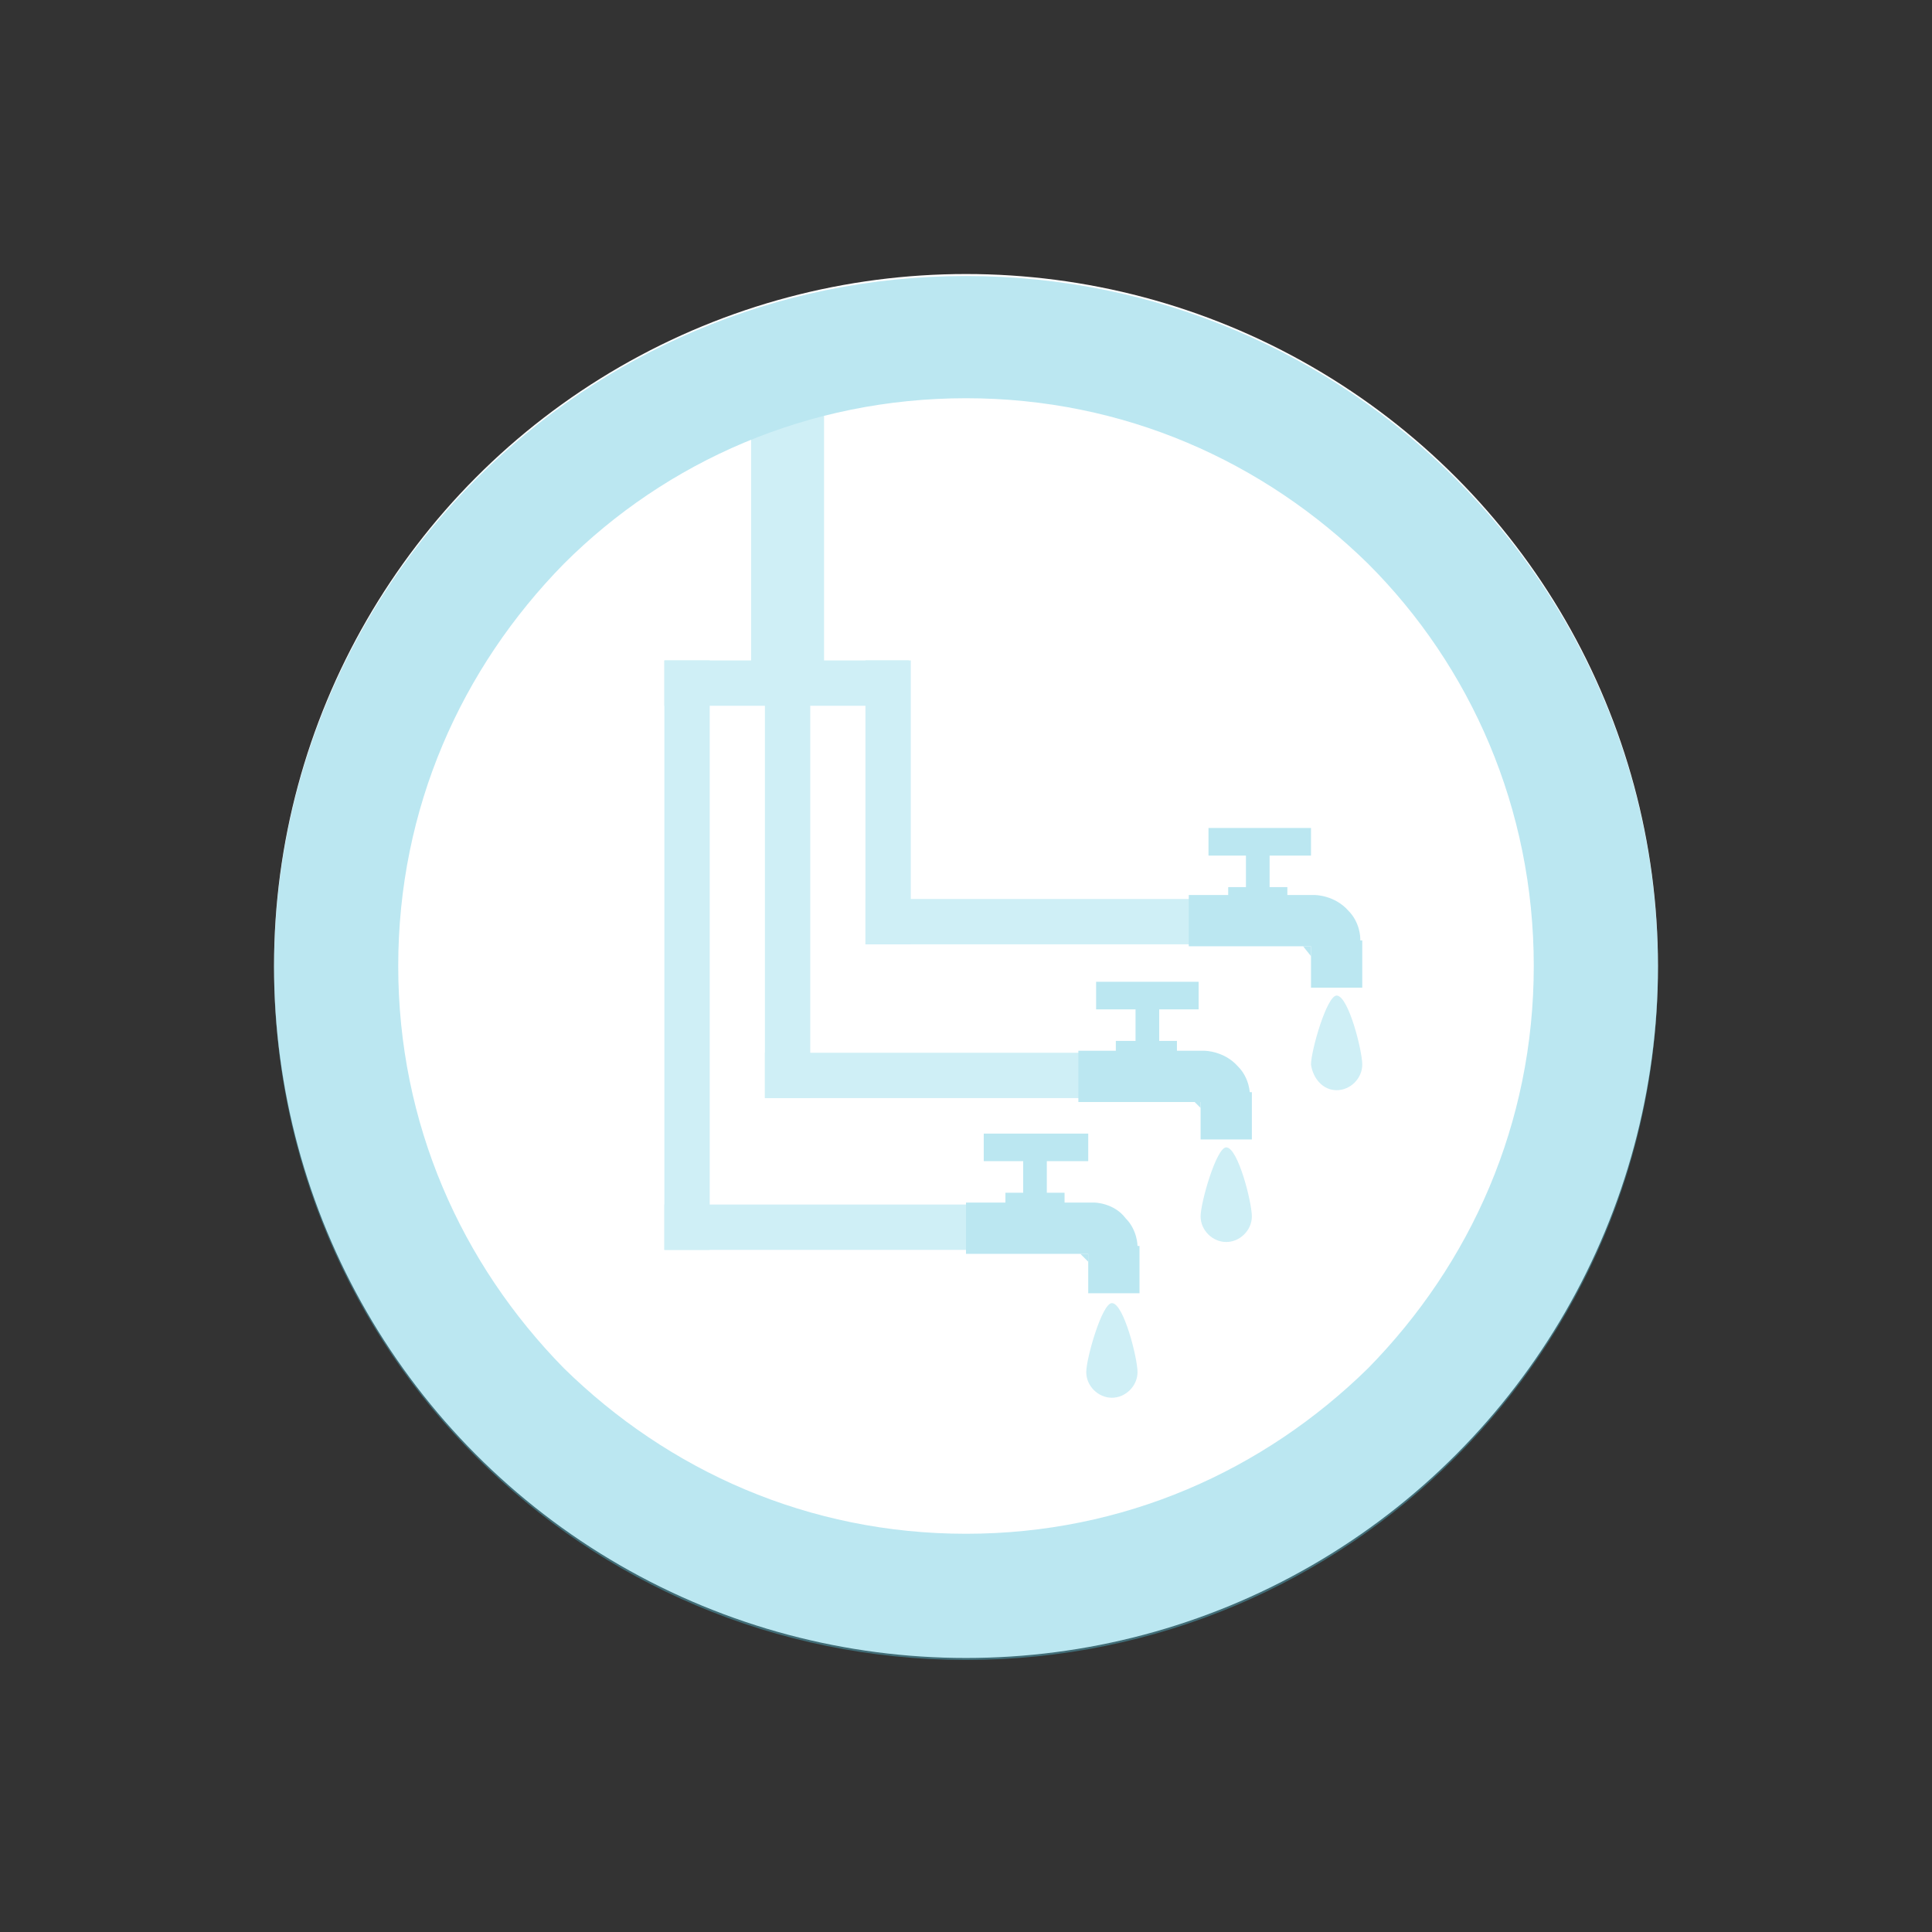 <?xml version="1.0" encoding="utf-8"?>
<!-- Generator: Adobe Illustrator 21.0.0, SVG Export Plug-In . SVG Version: 6.00 Build 0)  -->
<svg version="1.1" xmlns="http://www.w3.org/2000/svg" xmlns:xlink="http://www.w3.org/1999/xlink" x="0px" y="0px"
	 viewBox="0 0 98 98" style="enable-background:new 0 0 98 98;" xml:space="preserve">
<rect x="0" y="0" width="98" height="98" fill="#333333" stroke="none"/>
<style type="text/css">
	.st0{fill:#327CCB;}
	.st1{opacity:8.000000e-02;fill:#327CCB;}
	.st2{fill:#575756;}
	.st3{fill:none;stroke:#DADADA;stroke-width:0.5;stroke-miterlimit:10;}
	.st4{fill:#F6F6F6;}
	.st5{fill:#EE6D56;}
	.st6{fill:none;}
	.st7{fill:#FFFFFF;}
	.st8{fill:#3C3C3B;}
	.st9{opacity:0.3;}
	.st10{fill:none;stroke:#706F6F;stroke-miterlimit:10;}
	.st11{fill:#706F6F;}
	.st12{fill:none;stroke:#706F6F;stroke-width:2;stroke-linecap:round;stroke-miterlimit:10;}
	.st13{opacity:0.24;fill:#35CB99;}
	.st14{opacity:0.24;fill:#FFBE54;}
	.st15{fill:#35CB99;}
	.st16{fill:#FFBE54;}
	.st17{fill:#C6C6C6;}
	.st18{fill:none;stroke:#F6F6F6;stroke-miterlimit:10;}
	.st19{opacity:0.4;}
	.st20{fill:#B2B2B2;}
	.st21{fill:#DADADA;}
	.st22{opacity:0.18;fill:#327CCB;}
	.st23{opacity:0.5;fill:#327CCB;}
	.st24{opacity:0.5;fill:none;stroke:#327CCB;stroke-width:1.25;stroke-miterlimit:10;}
	.st25{opacity:0.6;fill:#327CCB;}
	.st26{fill:none;stroke:#FFFFFF;stroke-width:0.75;stroke-miterlimit:10;}
	.st27{fill:none;stroke:#3C3C3B;stroke-width:0.5;stroke-linecap:round;stroke-miterlimit:10;}
	.st28{fill:#61CAA0;}
	.st29{fill:#35A877;}
	.st30{fill:#9B5923;}
	.st31{fill:#2C8E71;}
	.st32{fill:#176D50;}
	.st33{fill:#53CC4B;}
	.st34{opacity:0.75;fill:#327CCB;}
	.st35{fill:#E16E6E;}
	.st36{fill:#73C4D1;}
	.st37{fill:none;stroke:#327CCB;stroke-width:1.25;stroke-miterlimit:10;}
	.st38{opacity:0.6;clip-path:url(#SVGID_2_);fill:#327CCB;}
	.st39{clip-path:url(#SVGID_2_);fill:#327CCB;}
	.st40{clip-path:url(#SVGID_2_);fill:#DADADA;}
	.st41{clip-path:url(#SVGID_2_);fill:#F6F6F6;}
	.st42{clip-path:url(#SVGID_2_);fill:none;stroke:#FFFFFF;stroke-width:0.75;stroke-miterlimit:10;}
	.st43{clip-path:url(#SVGID_2_);}
	.st44{clip-path:url(#SVGID_2_);fill:#C6C6C6;}
	.st45{fill:#9D9D9C;}
	.st46{opacity:0.6;clip-path:url(#SVGID_4_);fill:#327CCB;}
	.st47{clip-path:url(#SVGID_4_);fill:#327CCB;}
	.st48{clip-path:url(#SVGID_4_);fill:#DADADA;}
	.st49{clip-path:url(#SVGID_4_);fill:#F6F6F6;}
	.st50{clip-path:url(#SVGID_4_);fill:none;stroke:#FFFFFF;stroke-width:0.75;stroke-miterlimit:10;}
	.st51{clip-path:url(#SVGID_4_);}
	.st52{clip-path:url(#SVGID_4_);fill:#C6C6C6;}
	.st53{opacity:0.6;clip-path:url(#SVGID_6_);fill:#327CCB;}
	.st54{clip-path:url(#SVGID_6_);fill:#327CCB;}
	.st55{clip-path:url(#SVGID_6_);fill:#DADADA;}
	.st56{clip-path:url(#SVGID_6_);fill:#F6F6F6;}
	.st57{clip-path:url(#SVGID_6_);fill:none;stroke:#FFFFFF;stroke-width:0.75;stroke-miterlimit:10;}
	.st58{clip-path:url(#SVGID_6_);}
	.st59{clip-path:url(#SVGID_6_);fill:#C6C6C6;}
	.st60{fill:none;stroke:#FFFFFF;stroke-miterlimit:10;}
	.st61{fill:#7A4900;}
	.st62{fill:#F6D3A9;}
	.st63{opacity:0.1;}
	.st64{fill:#E8CF73;}
	.st65{fill:#F2F2F2;}
	.st66{fill:#D8E8F2;}
	.st67{opacity:0.6;fill:#FFFFFF;}
	.st68{fill:#D7DDE0;}
	.st69{fill:#FFE47E;}
	.st70{fill:none;stroke:#3C3C3B;stroke-miterlimit:10;}
	.st71{fill:#C7A479;}
	.st72{fill:#F4F4F4;}
	.st73{fill:#232C33;}
	.st74{fill:#754F44;}
	.st75{fill:#D9B68B;}
	.st76{fill:#875C4F;}
	.st77{fill:#69543E;}
	.st78{fill:#7A6447;}
	.st79{fill:#806C53;}
	.st80{fill:#0D0D0D;}
	.st81{fill:#E8644D;}
	.st82{fill:#EDCEA8;}
	.st83{fill:#ABE1FA;}
	.st84{fill:#006F9A;}
	.st85{fill:#8DC63F;}
	.st86{fill:#221F1F;}
	.st87{fill:#BBBDBF;}
	.st88{fill:#E6E6E7;}
	.st89{opacity:0.3;fill:#FFFFFF;}
	.st90{fill:#4F93DB;}
	.st91{fill:#EDEDED;}
	.st92{opacity:0.1;fill:#107FC9;}
	.st93{fill:#107FC9;}
	.st94{fill:#8CD0E5;}
	.st95{fill:#DCB166;}
	.st96{fill:#FDD793;}
	.st97{fill:#AA482D;}
	.st98{fill:#76C8D9;}
	.st99{fill:#FFE8C4;}
	.st100{opacity:0.2;}
	.st101{fill:#4E5A84;}
	.st102{fill:none;stroke:#AA5417;stroke-width:0.752;stroke-miterlimit:10;}
	.st103{fill:#F8B87D;}
	.st104{fill:#E18931;}
	.st105{fill:#AFDDED;}
	.st106{fill:#FAB928;}
	.st107{fill:#C16216;}
	.st108{opacity:0.2;fill:#4E5A84;}
	.st109{fill:#ECE0CC;}
	.st110{fill:#D2C0A4;}
	.st111{fill:none;stroke:#A58A67;stroke-width:0.752;stroke-linecap:round;stroke-linejoin:round;stroke-miterlimit:10;}
	.st112{fill:#B39A7B;}
	.st113{fill:#2D5F8A;}
	.st114{fill:none;stroke:#61ACDB;stroke-width:0.251;stroke-miterlimit:10;}
	.st115{fill:#728789;}
	.st116{fill:#98D2DA;}
	.st117{fill:#597274;}
	.st118{fill:#5581A2;}
	.st119{fill:#3C6C8A;}
	.st120{fill:#85CFEB;}
	.st121{fill:#24556E;}
	.st122{fill:#DB4729;}
	.st123{fill:none;stroke:#E18931;stroke-width:0.501;stroke-linecap:round;stroke-miterlimit:10;}
	.st124{fill:#CF3E21;}
	.st125{fill:none;stroke:#FBC676;stroke-width:0.501;stroke-miterlimit:10;}
	.st126{fill:#8FD1E4;}
	.st127{fill:#C9E7F0;}
	.st128{fill:#3F7380;}
	.st129{fill:#4BBCCB;}
	.st130{fill:#57BFCC;}
	.st131{fill:none;stroke:#FFFFFF;stroke-width:0.251;stroke-miterlimit:10;}
	.st132{fill:#2CAAAF;}
	.st133{fill:none;stroke:#57BFCC;stroke-width:0.251;stroke-miterlimit:10;}
	.st134{fill:#245778;}
	.st135{fill:#2D6B8F;}
	.st136{fill:#3788B2;}
	.st137{fill:#4C8FC1;}
	.st138{fill:#0E314A;}
	.st139{fill:#0C3B5B;}
	.st140{fill:#181F24;}
	.st141{fill:#283640;}
	.st142{fill:#6EC8EA;}
	.st143{fill:#48A4CA;}
	.st144{fill:#585857;}
	.st145{fill:#595958;}
	.st146{fill:#5A5A59;}
	.st147{fill:#5B5B5A;}
	.st148{fill:#5C5C5B;}
	.st149{fill:#5D5D5C;}
	.st150{fill:#5E5E5D;}
	.st151{fill:#5F5F5E;}
	.st152{fill:#60605F;}
	.st153{fill:#616160;}
	.st154{fill:#626261;}
	.st155{fill:#636362;}
	.st156{fill:#646463;}
	.st157{fill:#656564;}
	.st158{fill:#666665;}
	.st159{fill:#676766;}
	.st160{fill:#686867;}
	.st161{fill:#696968;}
	.st162{fill:#6A6A69;}
	.st163{fill:#6B6B6A;}
	.st164{fill:#6C6C6B;}
	.st165{fill:#6D6D6C;}
	.st166{fill:#6E6E6D;}
	.st167{fill:#6F6F6E;}
	.st168{fill:#70706F;}
	.st169{fill:#717170;}
	.st170{fill:#727271;}
	.st171{fill:#737372;}
	.st172{fill:#747473;}
	.st173{fill:#757574;}
	.st174{fill:#767675;}
	.st175{fill:#777776;}
	.st176{fill:#787877;}
	.st177{fill:#797978;}
	.st178{fill:#7A7A79;}
	.st179{fill:#7B7B7A;}
	.st180{fill:#7C7C7B;}
	.st181{fill:#7D7D7C;}
	.st182{fill:#7E7E7D;}
	.st183{fill:#7F7F7E;}
	.st184{fill:#80807F;}
	.st185{fill:#818180;}
	.st186{fill:#828281;}
	.st187{fill:#838382;}
	.st188{fill:#848483;}
	.st189{fill:#858584;}
	.st190{fill:#868685;}
	.st191{fill:#878786;}
	.st192{fill:#888887;}
	.st193{fill:#898988;}
	.st194{fill:#8A8A89;}
	.st195{fill:#8B8B8A;}
	.st196{fill:#8C8C8B;}
	.st197{fill:#8D8D8C;}
	.st198{fill:#8E8E8D;}
	.st199{fill:#8F8F8E;}
	.st200{fill:#90908F;}
	.st201{fill:#919190;}
	.st202{fill:#929291;}
	.st203{fill:#939392;}
	.st204{fill:#949493;}
	.st205{fill:#959594;}
	.st206{fill:#969695;}
	.st207{fill:#979796;}
	.st208{fill:#989897;}
	.st209{fill:#999998;}
	.st210{fill:#9A9A99;}
	.st211{fill:#9B9B9A;}
	.st212{fill:#9C9C9B;}
	.st213{fill:#9E9E9D;}
	.st214{fill:#9F9F9E;}
	.st215{fill:#A0A09F;}
	.st216{fill:#A1A1A0;}
	.st217{fill:#A1A1A1;}
	.st218{fill:#A2A2A2;}
	.st219{fill:#A3A3A3;}
	.st220{fill:#A4A4A4;}
	.st221{fill:#A5A5A5;}
	.st222{fill:#A6A6A6;}
	.st223{fill:#A7A7A7;}
	.st224{fill:#A8A8A8;}
	.st225{fill:#A9A9A9;}
	.st226{fill:#AAAAAA;}
	.st227{fill:#ABABAB;}
	.st228{fill:#ACACAC;}
	.st229{fill:#ADADAD;}
	.st230{fill:#AEAEAE;}
	.st231{fill:#AFAFAF;}
	.st232{fill:#B0B0B0;}
	.st233{fill:#B1B1B1;}
	.st234{fill:#B3B3B3;}
	.st235{fill:#B4B4B4;}
	.st236{fill:#B5B5B5;}
	.st237{fill:#B6B6B6;}
	.st238{fill:#B7B7B7;}
	.st239{fill:#B8B8B8;}
	.st240{fill:#B9B9B9;}
	.st241{fill:#BABABA;}
	.st242{fill:#BBBBBB;}
	.st243{fill:#BCBCBC;}
	.st244{fill:#BDBDBD;}
	.st245{fill:#BEBEBE;}
	.st246{fill:#BFBFBF;}
	.st247{fill:#C0C0C0;}
	.st248{fill:#C1C1C1;}
	.st249{fill:#C2C2C2;}
	.st250{fill:#C3C3C3;}
	.st251{fill:#C4C4C4;}
	.st252{fill:#C5C5C5;}
	.st253{fill:#C7C7C7;}
	.st254{fill:#C8C8C8;}
	.st255{fill:#C9C9C9;}
	.st256{fill:#CACACA;}
	.st257{fill:#CBCBCB;}
	.st258{fill:#CCCCCC;}
	.st259{fill:#CDCDCD;}
	.st260{fill:#CECECE;}
	.st261{fill:#CFCFCF;}
	.st262{fill:#D0D0D0;}
	.st263{fill:#D1D1D1;}
	.st264{fill:#D2D2D2;}
	.st265{fill:#D3D3D3;}
	.st266{fill:#D4D4D4;}
	.st267{fill:#D5D5D5;}
	.st268{fill:#D6D6D6;}
	.st269{fill:#D7D7D7;}
	.st270{fill:#D8D8D8;}
	.st271{fill:#D9D9D9;}
	.st272{fill:#DBDBDB;}
	.st273{fill:#DCDCDC;}
	.st274{fill:#DDDDDD;}
	.st275{fill:#DEDEDE;}
	.st276{fill:#DFDFDF;}
	.st277{fill:#E0E0E0;}
	.st278{fill:#E1E1E1;}
	.st279{fill:#E2E2E2;}
	.st280{fill:#E3E3E3;}
	.st281{fill:#E4E4E4;}
	.st282{fill:#E5E5E5;}
	.st283{fill:#E6E6E6;}
	.st284{fill:#E7E7E7;}
	.st285{fill:#E8E8E8;}
	.st286{fill:#E9E9E9;}
	.st287{fill:#EAEAEA;}
	.st288{fill:#EBEBEB;}
	.st289{fill:#ECECEC;}
	.st290{fill:#242423;}
	.st291{fill:#2C2C2B;}
	.st292{fill:#343432;}
	.st293{fill:#3C3B3A;}
	.st294{fill:#434342;}
	.st295{fill:#4B4B4A;}
	.st296{fill:#535251;}
	.st297{fill:#6A6969;}
	.st298{fill:#818080;}
	.st299{fill:#9F9F9F;}
	.st300{fill:#A7A7A6;}
	.st301{fill:#AFAFAE;}
	.st302{fill:#C6C6C5;}
	.st303{fill:#C3C3C2;}
	.st304{fill:#B5B5B4;}
	.st305{fill:#545453;}
	.st306{fill:#464645;}
	.st307{fill:#393937;}
	.st308{fill:#2B2B29;}
	.st309{fill:#1D1D1B;}
	.st310{fill:none;stroke:#868686;stroke-width:3.137973e-02;stroke-miterlimit:10;}
	.st311{fill:#626262;}
	.st312{fill:#6B6B6B;}
	.st313{fill:#707070;}
	.st314{fill:#797979;}
	.st315{fill:#7E7E7E;}
	.st316{fill:#828282;}
	.st317{fill:#878787;}
	.st318{fill:#8B8B8B;}
	.st319{fill:#8C8C8C;}
	.st320{fill:#909090;}
	.st321{fill:#949494;}
	.st322{fill:#959595;}
	.st323{fill:#999999;}
	.st324{fill:#9A9A9A;}
	.st325{fill:#9D9D9D;}
	.st326{fill:#9E9E9E;}
	.st327{fill:#A5A5A4;}
	.st328{fill:#A6A6A5;}
	.st329{fill:#A9A9A8;}
	.st330{fill:#AAAAA9;}
	.st331{fill:#AEAEAD;}
	.st332{fill:#B3B3B2;}
	.st333{fill:#B7B7B6;}
	.st334{fill:#B8B8B7;}
	.st335{fill:#BCBCBB;}
	.st336{fill:#C1C1C0;}
	.st337{fill:#C5C5C4;}
	.st338{fill:#CACAC9;}
	.st339{fill:#D3D3D2;}
	.st340{fill:#D8D8D7;}
	.st341{fill:#E1E1E0;}
	.st342{fill:#7C7C7C;}
	.st343{fill:#838383;}
	.st344{fill:#8A8A8A;}
	.st345{fill:#919191;}
	.st346{fill:#989898;}
	.st347{fill:#A2A2A1;}
	.st348{fill:#A4A4A3;}
	.st349{fill:#ABABAA;}
	.st350{fill:#B2B2B1;}
	.st351{fill:#B9B9B8;}
	.st352{fill:#C0C0BF;}
	.st353{fill:#E2E2E1;}
	.st354{fill:#E0E0DF;}
	.st355{fill:#DFDFDE;}
	.st356{fill:#DEDEDD;}
	.st357{fill:#DDDDDC;}
	.st358{fill:#DCDCDB;}
	.st359{fill:#DBDBDA;}
	.st360{fill:#DADAD9;}
	.st361{fill:#CFCFCE;}
	.st362{fill:#CECECD;}
	.st363{fill:#CDCDCC;}
	.st364{fill:#CCCCCB;}
	.st365{fill:#CBCBCA;}
	.st366{fill:#C9C9C8;}
	.st367{fill:#C8C8C7;}
	.st368{fill:#C7C7C6;}
	.st369{fill:#9C9B9B;}
	.st370{fill:#9D9C9C;}
	.st371{fill:#9E9D9D;}
	.st372{fill:#9F9E9E;}
	.st373{fill:#A0A0A0;}
	.st374{fill:#A2A1A1;}
	.st375{fill:#A3A2A2;}
	.st376{fill:#A4A3A3;}
	.st377{fill:#A5A4A4;}
	.st378{fill:#A6A5A5;}
	.st379{fill:#A7A6A6;}
	.st380{fill:#A8A7A7;}
	.st381{fill:#ACABAB;}
	.st382{fill:#ADACAC;}
	.st383{fill:#AEADAD;}
	.st384{fill:#AFAEAE;}
	.st385{fill:#B0AFAF;}
	.st386{fill:#B1B0B0;}
	.st387{fill:#B6B5B5;}
	.st388{fill:#B7B6B6;}
	.st389{fill:#B8B7B7;}
	.st390{fill:#B9B8B8;}
	.st391{fill:#BAB9B9;}
	.st392{fill:#C1C0C0;}
	.st393{fill:#C2C1C1;}
	.st394{fill:#C3C2C2;}
	.st395{fill:#CBCACA;}
	.st396{fill:#CCCBCB;}
	.st397{fill:#D5D4D4;}
	.st398{fill:#D1D0D0;}
	.st399{fill:#CAC9C9;}
	.st400{fill:#C5C4C4;}
	.st401{fill:#C3C2C3;}
	.st402{fill:#C0BFBF;}
	.st403{fill:#BEBDBD;}
	.st404{fill:#BCBBBC;}
	.st405{fill:#BBBABA;}
	.st406{fill:#B5B4B5;}
	.st407{fill:#B4B3B3;}
	.st408{fill:#B2B1B1;}
	.st409{fill:#B0AFB0;}
	.st410{fill:#AFADAE;}
	.st411{fill:#ABAAAA;}
	.st412{fill:#AAA8A9;}
	.st413{fill:#A8A6A7;}
	.st414{fill:#A5A3A3;}
	.st415{fill:#A3A1A2;}
	.st416{fill:#A19FA0;}
	.st417{fill:#A09E9E;}
	.st418{fill:#9E9C9D;}
	.st419{fill:#9C9A9B;}
	.st420{fill:#9A9899;}
	.st421{fill:#999797;}
	.st422{fill:#979596;}
	.st423{fill:#959394;}
	.st424{fill:#949192;}
	.st425{fill:#929090;}
	.st426{fill:#908E8F;}
	.st427{fill:#8F8C8D;}
	.st428{fill:#8D8A8B;}
	.st429{fill:#8B898A;}
	.st430{fill:#8A8788;}
	.st431{fill:#888586;}
	.st432{fill:#868384;}
	.st433{fill:#848283;}
	.st434{fill:#838081;}
	.st435{fill:#817E7F;}
	.st436{fill:#7F7C7D;}
	.st437{fill:#7E7B7C;}
	.st438{fill:#7C797A;}
	.st439{fill:none;stroke:#9C9B9B;stroke-width:8.431377e-02;stroke-miterlimit:10;}
	.st440{fill:#868686;}
	.st441{fill:none;stroke:#868686;stroke-width:2.861330e-02;stroke-miterlimit:10;}
	.st442{fill:#616A72;stroke:#9BBCCE;stroke-width:0.889;stroke-miterlimit:10;}
	.st443{fill:url(#SVGID_7_);}
	.st444{fill:url(#SVGID_8_);}
	.st445{fill:url(#SVGID_9_);}
	.st446{fill:url(#SVGID_10_);}
	.st447{fill:url(#SVGID_11_);}
	.st448{fill:#616A72;}
	.st449{fill:url(#SVGID_12_);}
	.st450{fill:url(#SVGID_13_);}
	.st451{fill:url(#SVGID_14_);}
	.st452{fill:url(#SVGID_15_);}
	.st453{fill:#ECECEC;stroke:#616A72;stroke-width:0.444;stroke-miterlimit:10;}
	.st454{fill:#ECE0CC;stroke:#616A72;stroke-width:0.444;stroke-miterlimit:10;}
	.st455{fill:url(#SVGID_16_);}
	.st456{fill:url(#SVGID_17_);}
	.st457{fill:url(#SVGID_18_);}
	.st458{fill:url(#SVGID_19_);}
	.st459{fill:url(#SVGID_20_);}
	.st460{fill:url(#SVGID_21_);}
	.st461{fill:url(#SVGID_22_);}
	.st462{fill:none;stroke:#DB4729;stroke-width:0.859;stroke-miterlimit:10;}
	.st463{fill:none;stroke:#DB4729;stroke-width:0.859;stroke-miterlimit:10;stroke-dasharray:1.13,1.13;}
	.st464{fill:none;stroke:#DB4729;stroke-width:0.859;stroke-miterlimit:10;stroke-dasharray:1.148,1.148;}
	.st465{fill:none;stroke:#DB4729;stroke-width:0.859;stroke-miterlimit:10;stroke-dasharray:1.145;}
	.st466{fill:#242422;}
	.st467{fill:#2B2A29;}
	.st468{fill:#323130;}
	.st469{fill:#383837;}
	.st470{fill:#3F3F3E;}
	.st471{fill:#4D4D4C;}
	.st472{fill:#7E7D7D;}
	.st473{fill:#848484;}
	.st474{fill:#929292;}
	.st475{fill:#787876;}
	.st476{fill:#6B6B69;}
	.st477{fill:#5E5E5C;}
	.st478{fill:#51514F;}
	.st479{fill:#444442;}
	.st480{fill:#373735;}
	.st481{fill:#2A2A28;}
	.st482{fill:none;stroke:#868686;stroke-width:3.541791e-02;stroke-miterlimit:10;}
	.st483{fill:#D2D5D5;}
	.st484{fill:#97A197;}
	.st485{fill:#8AA7A6;}
	.st486{opacity:0.3;fill:#D2D5D5;}
	.st487{fill:#D1D0D1;}
	.st488{fill:#E3E3E2;}
	.st489{fill:#2B2B2A;}
	.st490{fill:#323231;}
	.st491{fill:#393938;}
	.st492{fill:#41403F;}
	.st493{fill:#484846;}
	.st494{fill:#4F4F4E;}
	.st495{fill:#565655;}
	.st496{fill:#737272;}
	.st497{fill:#969696;}
	.st498{fill:#ACACAB;}
	.st499{fill:#D7D7D6;}
	.st500{fill:none;stroke:#868686;stroke-width:3.430679e-02;stroke-miterlimit:10;}
	.st501{fill:none;stroke:#DB4729;stroke-width:0.939;stroke-miterlimit:10;stroke-dasharray:1.252;}
	.st502{fill:url(#SVGID_23_);}
	.st503{fill:url(#SVGID_24_);}
	.st504{fill:url(#SVGID_25_);}
	.st505{fill-rule:evenodd;clip-rule:evenodd;fill:#D9DCE1;}
	.st506{fill-rule:evenodd;clip-rule:evenodd;fill:#A4ADC4;}
	.st507{opacity:0.7;fill:url(#SVGID_26_);}
	.st508{opacity:0.8;fill:#5581A2;}
	.st509{fill:url(#SVGID_27_);}
	.st510{fill:url(#SVGID_28_);}
	.st511{fill:url(#SVGID_29_);}
	.st512{opacity:0.5;}
	.st513{fill:none;stroke:#327CCB;stroke-width:2;stroke-linecap:round;stroke-miterlimit:10;}
	.st514{opacity:5.000000e-02;fill:#4F93DB;}
	.st515{fill:#377E74;}
	.st516{opacity:0.19;fill:#4F93DB;}
	.st517{fill:#2F7269;}
	.st518{opacity:0.76;fill:#377E74;}
	.st519{fill:#67A349;}
	.st520{fill:#81C265;}
	.st521{fill:#9ED984;}
	.st522{fill:#8FCF5B;}
	.st523{fill:#615500;}
	.st524{opacity:0.2;fill:#4F93DB;}
	.st525{opacity:0.12;fill:#4F93DB;}
	.st526{opacity:0.6;}
	.st527{opacity:0.8;fill:#327CCB;}
	.st528{fill:#EFF9FF;}
	.st529{fill:#B4C1C9;}
	.st530{fill:#0F1E26;}
	.st531{fill:#BBCDD8;}
	.st532{fill:#9AB8C9;}
	.st533{fill:#68726D;}
	.st534{opacity:8.000000e-02;fill:#4F93DB;}
	.st535{fill:url(#SVGID_30_);}
	.st536{fill:url(#SVGID_31_);}
	.st537{fill:url(#SVGID_32_);}
	.st538{fill:url(#SVGID_33_);}
	.st539{fill:url(#SVGID_34_);}
	.st540{fill:url(#SVGID_35_);}
	.st541{fill:url(#SVGID_36_);}
	.st542{fill:url(#SVGID_37_);}
	.st543{fill:url(#SVGID_38_);}
	.st544{opacity:0.8;fill:#FFFFFF;}
	.st545{fill:url(#SVGID_39_);}
	.st546{fill:url(#SVGID_40_);}
	.st547{fill:url(#SVGID_41_);}
	.st548{fill:url(#SVGID_42_);}
	.st549{fill:url(#SVGID_43_);}
	.st550{fill:url(#SVGID_44_);}
	.st551{opacity:0.8;fill:#FFE47E;}
	.st552{fill:#95C11F;}
	.st553{opacity:8.000000e-02;fill:url(#SVGID_45_);}
	.st554{fill:none;stroke:#FFFFFF;stroke-width:2;stroke-linecap:round;stroke-miterlimit:10;}
	.st555{opacity:0.5;fill:none;stroke:#FFFFFF;stroke-width:0.5;stroke-miterlimit:10;}
	.st556{fill:#55C3DC;}
	.st557{clip-path:url(#SVGID_47_);fill:#87D6E8;}
	.st558{clip-path:url(#SVGID_47_);fill:#55C3DC;}
	.st559{clip-path:url(#SVGID_49_);fill:#55C3DC;}
	.st560{clip-path:url(#SVGID_49_);fill:#BADFE8;}
	.st561{clip-path:url(#SVGID_49_);fill:#87D6E8;}
	.st562{clip-path:url(#SVGID_49_);fill:#FFFFFF;}
	.st563{clip-path:url(#SVGID_49_);fill:#CCBDAB;}
	.st564{clip-path:url(#SVGID_49_);fill:#BFA484;}
	.st565{clip-path:url(#SVGID_51_);fill:#55C3DC;}
	.st566{clip-path:url(#SVGID_51_);fill:#BADFE8;}
	.st567{clip-path:url(#SVGID_51_);fill:#87D6E8;}
	.st568{clip-path:url(#SVGID_51_);fill:#FFFFFF;}
	.st569{clip-path:url(#SVGID_51_);fill:#CCBDAB;}
	.st570{clip-path:url(#SVGID_51_);fill:#BFA484;}
	.st571{clip-path:url(#SVGID_53_);fill:#FFFFFF;}
	.st572{clip-path:url(#SVGID_53_);fill:#EE6D56;}
	.st573{clip-path:url(#SVGID_53_);fill:#CCBDAB;}
	.st574{clip-path:url(#SVGID_53_);fill:#D2DDEA;}
	.st575{clip-path:url(#SVGID_53_);fill:#BFA484;}
	.st576{clip-path:url(#SVGID_55_);fill:#55C3DC;}
	.st577{clip-path:url(#SVGID_55_);fill:#FFFFFF;}
	.st578{clip-path:url(#SVGID_55_);fill:#87D6E8;}
	.st579{clip-path:url(#SVGID_55_);fill:#D2DDEA;}
	.st580{clip-path:url(#SVGID_55_);fill:#CCBDAB;}
	.st581{clip-path:url(#SVGID_55_);fill:#BFA484;}
	.st582{clip-path:url(#SVGID_57_);fill:#EE6D56;}
	.st583{clip-path:url(#SVGID_59_);fill:#CFE398;}
	.st584{clip-path:url(#SVGID_59_);fill:#95C11F;}
	.st585{opacity:0.3;clip-path:url(#SVGID_59_);fill:#CCBDAB;}
	.st586{clip-path:url(#SVGID_59_);fill:#CFD6B6;}
	.st587{opacity:0.4;clip-path:url(#SVGID_59_);fill:#CCBDAB;}
	.st588{clip-path:url(#SVGID_59_);fill:#CCBDAB;}
	.st589{clip-path:url(#SVGID_59_);fill:#B4D952;}
	.st590{clip-path:url(#SVGID_59_);fill:#C5E372;}
	.st591{clip-path:url(#SVGID_59_);}
	.st592{fill:#B4D952;}
	.st593{clip-path:url(#SVGID_61_);fill:#B4D952;}
	.st594{clip-path:url(#SVGID_61_);fill:#CFE398;}
	.st595{clip-path:url(#SVGID_61_);fill:#CCBDAB;}
	.st596{clip-path:url(#SVGID_61_);fill:#FFFFFF;}
	.st597{clip-path:url(#SVGID_61_);fill:#E3D9CC;}
	.st598{clip-path:url(#SVGID_61_);fill:#BFA484;}
	.st599{clip-path:url(#SVGID_61_);fill:#C7E37D;}
	.st600{clip-path:url(#SVGID_61_);fill:#95C11F;}
	.st601{clip-path:url(#SVGID_63_);fill:#E3D9CC;}
	.st602{clip-path:url(#SVGID_63_);fill:#B4D952;}
	.st603{clip-path:url(#SVGID_63_);fill:#95C11F;}
	.st604{clip-path:url(#SVGID_63_);fill:#C7E37D;}
	.st605{clip-path:url(#SVGID_63_);fill:#FFFFFF;}
	.st606{clip-path:url(#SVGID_65_);fill:#87D6E8;}
	.st607{clip-path:url(#SVGID_65_);fill:#55C3DC;}
	.st608{clip-path:url(#SVGID_67_);fill:#87D6E8;}
	.st609{clip-path:url(#SVGID_67_);fill:#55C3DC;}
	.st610{clip-path:url(#SVGID_69_);fill:#55C3DC;}
	.st611{clip-path:url(#SVGID_69_);fill:#BADFE8;}
	.st612{clip-path:url(#SVGID_69_);fill:#87D6E8;}
	.st613{clip-path:url(#SVGID_69_);fill:#FFFFFF;}
	.st614{clip-path:url(#SVGID_69_);fill:#CCBDAB;}
	.st615{clip-path:url(#SVGID_69_);fill:#BFA484;}
	.st616{clip-path:url(#SVGID_71_);fill:#55C3DC;}
	.st617{clip-path:url(#SVGID_71_);fill:#BADFE8;}
	.st618{clip-path:url(#SVGID_71_);fill:#87D6E8;}
	.st619{clip-path:url(#SVGID_71_);fill:#FFFFFF;}
	.st620{clip-path:url(#SVGID_71_);fill:#CCBDAB;}
	.st621{clip-path:url(#SVGID_71_);fill:#BFA484;}
	.st622{clip-path:url(#SVGID_73_);fill:#55C3DC;}
	.st623{clip-path:url(#SVGID_73_);fill:#BADFE8;}
	.st624{clip-path:url(#SVGID_73_);fill:#87D6E8;}
	.st625{clip-path:url(#SVGID_73_);fill:#FFFFFF;}
	.st626{clip-path:url(#SVGID_73_);fill:#CCBDAB;}
	.st627{clip-path:url(#SVGID_73_);fill:#BFA484;}
	.st628{clip-path:url(#SVGID_75_);fill:#55C3DC;}
	.st629{clip-path:url(#SVGID_75_);fill:#BADFE8;}
	.st630{clip-path:url(#SVGID_75_);fill:#87D6E8;}
	.st631{clip-path:url(#SVGID_75_);fill:#FFFFFF;}
	.st632{clip-path:url(#SVGID_75_);fill:#CCBDAB;}
	.st633{clip-path:url(#SVGID_75_);fill:#BFA484;}
	.st634{clip-path:url(#SVGID_77_);fill:#FFFFFF;}
	.st635{clip-path:url(#SVGID_77_);fill:#EE6D56;}
	.st636{clip-path:url(#SVGID_77_);fill:#CCBDAB;}
	.st637{clip-path:url(#SVGID_77_);fill:#D2DDEA;}
	.st638{clip-path:url(#SVGID_77_);fill:#BFA484;}
	.st639{clip-path:url(#SVGID_79_);fill:#FFFFFF;}
	.st640{clip-path:url(#SVGID_79_);fill:#EE6D56;}
	.st641{clip-path:url(#SVGID_79_);fill:#CCBDAB;}
	.st642{clip-path:url(#SVGID_79_);fill:#D2DDEA;}
	.st643{clip-path:url(#SVGID_79_);fill:#BFA484;}
	.st644{clip-path:url(#SVGID_81_);fill:#55C3DC;}
	.st645{clip-path:url(#SVGID_81_);fill:#FFFFFF;}
	.st646{clip-path:url(#SVGID_81_);fill:#87D6E8;}
	.st647{clip-path:url(#SVGID_81_);fill:#D2DDEA;}
	.st648{clip-path:url(#SVGID_81_);fill:#CCBDAB;}
	.st649{clip-path:url(#SVGID_81_);fill:#BFA484;}
	.st650{clip-path:url(#SVGID_83_);fill:#55C3DC;}
	.st651{clip-path:url(#SVGID_83_);fill:#FFFFFF;}
	.st652{clip-path:url(#SVGID_83_);fill:#87D6E8;}
	.st653{clip-path:url(#SVGID_83_);fill:#D2DDEA;}
	.st654{clip-path:url(#SVGID_83_);fill:#CCBDAB;}
	.st655{clip-path:url(#SVGID_83_);fill:#BFA484;}
	.st656{clip-path:url(#SVGID_85_);fill:#EE6D56;}
	.st657{clip-path:url(#SVGID_87_);fill:#EE6D56;}
	.st658{clip-path:url(#SVGID_89_);fill:#CFE398;}
	.st659{clip-path:url(#SVGID_89_);fill:#95C11F;}
	.st660{opacity:0.3;clip-path:url(#SVGID_89_);fill:#CCBDAB;}
	.st661{clip-path:url(#SVGID_89_);fill:#CFD6B6;}
	.st662{opacity:0.4;clip-path:url(#SVGID_89_);fill:#CCBDAB;}
	.st663{clip-path:url(#SVGID_89_);fill:#CCBDAB;}
	.st664{clip-path:url(#SVGID_89_);fill:#B4D952;}
	.st665{clip-path:url(#SVGID_89_);fill:#C5E372;}
	.st666{clip-path:url(#SVGID_89_);}
	.st667{clip-path:url(#SVGID_91_);fill:#CFE398;}
	.st668{clip-path:url(#SVGID_91_);fill:#95C11F;}
	.st669{opacity:0.3;clip-path:url(#SVGID_91_);fill:#CCBDAB;}
	.st670{clip-path:url(#SVGID_91_);fill:#CFD6B6;}
	.st671{opacity:0.4;clip-path:url(#SVGID_91_);fill:#CCBDAB;}
	.st672{clip-path:url(#SVGID_91_);fill:#CCBDAB;}
	.st673{clip-path:url(#SVGID_91_);fill:#B4D952;}
	.st674{clip-path:url(#SVGID_91_);fill:#C5E372;}
	.st675{clip-path:url(#SVGID_91_);}
	.st676{clip-path:url(#SVGID_93_);fill:#B4D952;}
	.st677{clip-path:url(#SVGID_93_);fill:#CFE398;}
	.st678{clip-path:url(#SVGID_93_);fill:#CCBDAB;}
	.st679{clip-path:url(#SVGID_93_);fill:#FFFFFF;}
	.st680{clip-path:url(#SVGID_93_);fill:#E3D9CC;}
	.st681{clip-path:url(#SVGID_93_);fill:#BFA484;}
	.st682{clip-path:url(#SVGID_93_);fill:#C7E37D;}
	.st683{clip-path:url(#SVGID_93_);fill:#95C11F;}
	.st684{clip-path:url(#SVGID_95_);fill:#B4D952;}
	.st685{clip-path:url(#SVGID_95_);fill:#CFE398;}
	.st686{clip-path:url(#SVGID_95_);fill:#CCBDAB;}
	.st687{clip-path:url(#SVGID_95_);fill:#FFFFFF;}
	.st688{clip-path:url(#SVGID_95_);fill:#E3D9CC;}
	.st689{clip-path:url(#SVGID_95_);fill:#BFA484;}
	.st690{clip-path:url(#SVGID_95_);fill:#C7E37D;}
	.st691{clip-path:url(#SVGID_95_);fill:#95C11F;}
	.st692{clip-path:url(#SVGID_97_);fill:#E3D9CC;}
	.st693{clip-path:url(#SVGID_97_);fill:#B4D952;}
	.st694{clip-path:url(#SVGID_97_);fill:#95C11F;}
	.st695{clip-path:url(#SVGID_97_);fill:#C7E37D;}
	.st696{clip-path:url(#SVGID_97_);fill:#FFFFFF;}
	.st697{clip-path:url(#SVGID_99_);fill:#E3D9CC;}
	.st698{clip-path:url(#SVGID_99_);fill:#B4D952;}
	.st699{clip-path:url(#SVGID_99_);fill:#95C11F;}
	.st700{clip-path:url(#SVGID_99_);fill:#C7E37D;}
	.st701{clip-path:url(#SVGID_99_);fill:#FFFFFF;}
	.st702{clip-path:url(#SVGID_101_);fill:#87D6E8;}
	.st703{clip-path:url(#SVGID_101_);fill:#55C3DC;}
	.st704{clip-path:url(#SVGID_103_);fill:#55C3DC;}
	.st705{clip-path:url(#SVGID_103_);fill:#BADFE8;}
	.st706{clip-path:url(#SVGID_103_);fill:#87D6E8;}
	.st707{clip-path:url(#SVGID_103_);fill:#FFFFFF;}
	.st708{clip-path:url(#SVGID_103_);fill:#CCBDAB;}
	.st709{clip-path:url(#SVGID_103_);fill:#BFA484;}
	.st710{clip-path:url(#SVGID_105_);fill:#55C3DC;}
	.st711{clip-path:url(#SVGID_105_);fill:#BADFE8;}
	.st712{clip-path:url(#SVGID_105_);fill:#87D6E8;}
	.st713{clip-path:url(#SVGID_105_);fill:#FFFFFF;}
	.st714{clip-path:url(#SVGID_105_);fill:#CCBDAB;}
	.st715{clip-path:url(#SVGID_105_);fill:#BFA484;}
	.st716{clip-path:url(#SVGID_107_);fill:#FFFFFF;}
	.st717{clip-path:url(#SVGID_107_);fill:#EE6D56;}
	.st718{clip-path:url(#SVGID_107_);fill:#CCBDAB;}
	.st719{clip-path:url(#SVGID_107_);fill:#D2DDEA;}
	.st720{clip-path:url(#SVGID_107_);fill:#BFA484;}
	.st721{clip-path:url(#SVGID_109_);fill:#55C3DC;}
	.st722{clip-path:url(#SVGID_109_);fill:#FFFFFF;}
	.st723{clip-path:url(#SVGID_109_);fill:#87D6E8;}
	.st724{clip-path:url(#SVGID_109_);fill:#D2DDEA;}
	.st725{clip-path:url(#SVGID_109_);fill:#CCBDAB;}
	.st726{clip-path:url(#SVGID_109_);fill:#BFA484;}
	.st727{clip-path:url(#SVGID_111_);fill:#EE6D56;}
	.st728{clip-path:url(#SVGID_113_);fill:#CFE398;}
	.st729{clip-path:url(#SVGID_113_);fill:#95C11F;}
	.st730{opacity:0.3;clip-path:url(#SVGID_113_);fill:#CCBDAB;}
	.st731{clip-path:url(#SVGID_113_);fill:#CFD6B6;}
	.st732{opacity:0.4;clip-path:url(#SVGID_113_);fill:#CCBDAB;}
	.st733{clip-path:url(#SVGID_113_);fill:#CCBDAB;}
	.st734{clip-path:url(#SVGID_113_);fill:#B4D952;}
	.st735{clip-path:url(#SVGID_113_);fill:#C5E372;}
	.st736{clip-path:url(#SVGID_113_);}
	.st737{clip-path:url(#SVGID_115_);fill:#B4D952;}
	.st738{clip-path:url(#SVGID_115_);fill:#CFE398;}
	.st739{clip-path:url(#SVGID_115_);fill:#95C11F;}
	.st740{clip-path:url(#SVGID_115_);fill:#FFFFFF;}
	.st741{clip-path:url(#SVGID_115_);fill:#CCBDAB;}
	.st742{clip-path:url(#SVGID_115_);fill:#E3D9CC;}
	.st743{clip-path:url(#SVGID_115_);fill:#C7E37D;}
	.st744{clip-path:url(#SVGID_117_);fill:#E3D9CC;}
	.st745{clip-path:url(#SVGID_117_);fill:#B4D952;}
	.st746{clip-path:url(#SVGID_117_);fill:#95C11F;}
	.st747{clip-path:url(#SVGID_117_);fill:#C7E37D;}
	.st748{clip-path:url(#SVGID_117_);fill:#FFFFFF;}
	.st749{clip-path:url(#SVGID_119_);fill:#87D6E8;}
	.st750{clip-path:url(#SVGID_119_);fill:#55C3DC;}
	.st751{clip-path:url(#SVGID_121_);fill:#55C3DC;}
	.st752{clip-path:url(#SVGID_121_);fill:#BADFE8;}
	.st753{clip-path:url(#SVGID_121_);fill:#87D6E8;}
	.st754{clip-path:url(#SVGID_121_);fill:#FFFFFF;}
	.st755{clip-path:url(#SVGID_121_);fill:#CCBDAB;}
	.st756{clip-path:url(#SVGID_121_);fill:#BFA484;}
	.st757{clip-path:url(#SVGID_123_);fill:#55C3DC;}
	.st758{clip-path:url(#SVGID_123_);fill:#BADFE8;}
	.st759{clip-path:url(#SVGID_123_);fill:#87D6E8;}
	.st760{clip-path:url(#SVGID_123_);fill:#FFFFFF;}
	.st761{clip-path:url(#SVGID_123_);fill:#CCBDAB;}
	.st762{clip-path:url(#SVGID_123_);fill:#BFA484;}
	.st763{clip-path:url(#SVGID_125_);fill:#FFFFFF;}
	.st764{clip-path:url(#SVGID_125_);fill:#EE6D56;}
	.st765{clip-path:url(#SVGID_125_);fill:#87D6E8;}
	.st766{clip-path:url(#SVGID_125_);fill:#D2DDEA;}
	.st767{clip-path:url(#SVGID_125_);fill:#CCBDAB;}
	.st768{clip-path:url(#SVGID_127_);fill:#55C3DC;}
	.st769{clip-path:url(#SVGID_127_);fill:#FFFFFF;}
	.st770{clip-path:url(#SVGID_127_);fill:#87D6E8;}
	.st771{clip-path:url(#SVGID_127_);fill:#D2DDEA;}
	.st772{clip-path:url(#SVGID_127_);fill:#CCBDAB;}
	.st773{clip-path:url(#SVGID_127_);fill:#BFA484;}
	.st774{clip-path:url(#SVGID_129_);fill:#EE6D56;}
	.st775{opacity:0.4;fill:#95C11F;}
	.st776{clip-path:url(#SVGID_131_);fill:#CFE398;}
	.st777{clip-path:url(#SVGID_131_);fill:#95C11F;}
	.st778{opacity:0.3;clip-path:url(#SVGID_131_);fill:#CCBDAB;}
	.st779{clip-path:url(#SVGID_131_);fill:#CFD6B6;}
	.st780{opacity:0.4;clip-path:url(#SVGID_131_);fill:#CCBDAB;}
	.st781{clip-path:url(#SVGID_131_);fill:#CCBDAB;}
	.st782{clip-path:url(#SVGID_131_);fill:#B4D952;}
	.st783{clip-path:url(#SVGID_131_);fill:#C5E372;}
	.st784{clip-path:url(#SVGID_131_);}
	.st785{clip-path:url(#SVGID_133_);fill:#E3D9CC;}
	.st786{clip-path:url(#SVGID_133_);fill:#B4D952;}
	.st787{clip-path:url(#SVGID_133_);fill:#95C11F;}
	.st788{clip-path:url(#SVGID_133_);fill:#C7E37D;}
	.st789{clip-path:url(#SVGID_133_);fill:#FFFFFF;}
	.st790{clip-path:url(#SVGID_135_);fill:#87D6E8;}
	.st791{clip-path:url(#SVGID_135_);fill:#55C3DC;}
	.st792{clip-path:url(#SVGID_137_);fill:#55C3DC;}
	.st793{clip-path:url(#SVGID_137_);fill:#BADFE8;}
	.st794{clip-path:url(#SVGID_137_);fill:#87D6E8;}
	.st795{clip-path:url(#SVGID_137_);fill:#FFFFFF;}
	.st796{clip-path:url(#SVGID_137_);fill:#CCBDAB;}
	.st797{clip-path:url(#SVGID_137_);fill:#BFA484;}
	.st798{clip-path:url(#SVGID_139_);fill:#55C3DC;}
	.st799{clip-path:url(#SVGID_139_);fill:#BADFE8;}
	.st800{clip-path:url(#SVGID_139_);fill:#87D6E8;}
	.st801{clip-path:url(#SVGID_139_);fill:#FFFFFF;}
	.st802{clip-path:url(#SVGID_139_);fill:#CCBDAB;}
	.st803{clip-path:url(#SVGID_139_);fill:#BFA484;}
	.st804{clip-path:url(#SVGID_141_);fill:#FFFFFF;}
	.st805{clip-path:url(#SVGID_141_);fill:#EE6D56;}
	.st806{clip-path:url(#SVGID_141_);fill:#87D6E8;}
	.st807{clip-path:url(#SVGID_141_);fill:#D2DDEA;}
	.st808{clip-path:url(#SVGID_141_);fill:#CCBDAB;}
	.st809{clip-path:url(#SVGID_143_);fill:#55C3DC;}
	.st810{clip-path:url(#SVGID_143_);fill:#FFFFFF;}
	.st811{clip-path:url(#SVGID_143_);fill:#87D6E8;}
	.st812{clip-path:url(#SVGID_143_);fill:#D2DDEA;}
	.st813{clip-path:url(#SVGID_143_);fill:#CCBDAB;}
	.st814{clip-path:url(#SVGID_143_);fill:#BFA484;}
	.st815{clip-path:url(#SVGID_145_);fill:#EE6D56;}
	.st816{clip-path:url(#SVGID_147_);fill:#CFE398;}
	.st817{clip-path:url(#SVGID_147_);fill:#95C11F;}
	.st818{opacity:0.3;clip-path:url(#SVGID_147_);fill:#CCBDAB;}
	.st819{clip-path:url(#SVGID_147_);fill:#CFD6B6;}
	.st820{opacity:0.4;clip-path:url(#SVGID_147_);fill:#CCBDAB;}
	.st821{clip-path:url(#SVGID_147_);fill:#CCBDAB;}
	.st822{clip-path:url(#SVGID_147_);fill:#B4D952;}
	.st823{clip-path:url(#SVGID_147_);fill:#C5E372;}
	.st824{clip-path:url(#SVGID_147_);}
	.st825{clip-path:url(#SVGID_149_);fill:#E3D9CC;}
	.st826{clip-path:url(#SVGID_149_);fill:#B4D952;}
	.st827{clip-path:url(#SVGID_149_);fill:#95C11F;}
	.st828{clip-path:url(#SVGID_149_);fill:#C7E37D;}
	.st829{clip-path:url(#SVGID_149_);fill:#FFFFFF;}
	.st830{clip-path:url(#SVGID_151_);fill:#87D6E8;}
	.st831{clip-path:url(#SVGID_151_);fill:#55C3DC;}
	.st832{clip-path:url(#SVGID_153_);fill:#55C3DC;}
	.st833{clip-path:url(#SVGID_153_);fill:#BADFE8;}
	.st834{clip-path:url(#SVGID_153_);fill:#87D6E8;}
	.st835{clip-path:url(#SVGID_153_);fill:#FFFFFF;}
	.st836{clip-path:url(#SVGID_153_);fill:#CCBDAB;}
	.st837{clip-path:url(#SVGID_153_);fill:#BFA484;}
	.st838{clip-path:url(#SVGID_155_);fill:#FFFFFF;}
	.st839{clip-path:url(#SVGID_155_);fill:#EE6D56;}
	.st840{clip-path:url(#SVGID_155_);fill:#87D6E8;}
	.st841{clip-path:url(#SVGID_155_);fill:#D2DDEA;}
	.st842{clip-path:url(#SVGID_155_);fill:#CCBDAB;}
	.st843{clip-path:url(#SVGID_157_);fill:#55C3DC;}
	.st844{clip-path:url(#SVGID_157_);fill:#FFFFFF;}
	.st845{clip-path:url(#SVGID_157_);fill:#87D6E8;}
	.st846{clip-path:url(#SVGID_157_);fill:#D2DDEA;}
	.st847{clip-path:url(#SVGID_157_);fill:#CCBDAB;}
	.st848{clip-path:url(#SVGID_157_);fill:#BFA484;}
	.st849{clip-path:url(#SVGID_159_);fill:#EE6D56;}
	.st850{clip-path:url(#SVGID_161_);fill:#CFE398;}
	.st851{clip-path:url(#SVGID_161_);fill:#95C11F;}
	.st852{opacity:0.3;clip-path:url(#SVGID_161_);fill:#CCBDAB;}
	.st853{clip-path:url(#SVGID_161_);fill:#CFD6B6;}
	.st854{opacity:0.4;clip-path:url(#SVGID_161_);fill:#CCBDAB;}
	.st855{clip-path:url(#SVGID_161_);fill:#CCBDAB;}
	.st856{clip-path:url(#SVGID_161_);fill:#B4D952;}
	.st857{clip-path:url(#SVGID_161_);fill:#C5E372;}
	.st858{clip-path:url(#SVGID_161_);}
	.st859{clip-path:url(#SVGID_163_);fill:#E3D9CC;}
	.st860{clip-path:url(#SVGID_163_);fill:#B4D952;}
	.st861{clip-path:url(#SVGID_163_);fill:#95C11F;}
	.st862{clip-path:url(#SVGID_163_);fill:#C7E37D;}
	.st863{clip-path:url(#SVGID_163_);fill:#FFFFFF;}
	.st864{clip-path:url(#SVGID_165_);fill:#55C3DC;}
	.st865{clip-path:url(#SVGID_165_);fill:#BADFE8;}
	.st866{clip-path:url(#SVGID_165_);fill:#87D6E8;}
	.st867{clip-path:url(#SVGID_165_);fill:#FFFFFF;}
	.st868{clip-path:url(#SVGID_165_);fill:#CCBDAB;}
	.st869{clip-path:url(#SVGID_165_);fill:#BFA484;}
	.st870{clip-path:url(#SVGID_167_);fill:#B4D952;}
	.st871{clip-path:url(#SVGID_167_);fill:#CFE398;}
	.st872{clip-path:url(#SVGID_167_);fill:#CCBDAB;}
	.st873{clip-path:url(#SVGID_167_);fill:#FFFFFF;}
	.st874{clip-path:url(#SVGID_167_);fill:#E3D9CC;}
	.st875{clip-path:url(#SVGID_167_);fill:#BFA484;}
	.st876{clip-path:url(#SVGID_167_);fill:#C7E37D;}
	.st877{clip-path:url(#SVGID_167_);fill:#95C11F;}
	.st878{clip-path:url(#SVGID_169_);fill:#B4D952;}
	.st879{clip-path:url(#SVGID_169_);fill:#CFE398;}
	.st880{clip-path:url(#SVGID_169_);fill:#CCBDAB;}
	.st881{clip-path:url(#SVGID_169_);fill:#FFFFFF;}
	.st882{clip-path:url(#SVGID_169_);fill:#E3D9CC;}
	.st883{clip-path:url(#SVGID_169_);fill:#BFA484;}
	.st884{clip-path:url(#SVGID_169_);fill:#C7E37D;}
	.st885{clip-path:url(#SVGID_169_);fill:#95C11F;}
	.st886{clip-path:url(#SVGID_171_);fill:#B4D952;}
	.st887{clip-path:url(#SVGID_171_);fill:#CFE398;}
	.st888{clip-path:url(#SVGID_171_);fill:#CCBDAB;}
	.st889{clip-path:url(#SVGID_171_);fill:#FFFFFF;}
	.st890{clip-path:url(#SVGID_171_);fill:#E3D9CC;}
	.st891{clip-path:url(#SVGID_171_);fill:#BFA484;}
	.st892{clip-path:url(#SVGID_171_);fill:#C7E37D;}
	.st893{clip-path:url(#SVGID_171_);fill:#95C11F;}
	.st894{opacity:0.73;fill:#575756;}
	.st895{display:none;}
	.st896{display:inline;fill:#FFE47E;}
	.st897{display:inline;}
	.st898{fill:none;stroke:#FFE57F;stroke-width:2;stroke-miterlimit:10;}
	.st899{fill:#FFE57F;}
</style>
<g id="fons">
</g>
<g id="elements">
</g>
<g id="infog">
</g>
<g id="above">
	<g>
		<circle class="st7" cx="49" cy="49" r="35.1"/>
		<g class="st19">
			<g>
				<defs>
					<path id="SVGID_66_" d="M48.7,81c-17.7,0-32-14.3-32-32c0-17.7,14.3-32,32-32c17.7,0,32,14.3,32,32C80.7,66.7,66.4,81,48.7,81"
						/>
				</defs>
				<use xlink:href="#SVGID_66_"  style="overflow:visible;fill:#FFFFFF;"/>
				<clipPath id="SVGID_2_">
					<use xlink:href="#SVGID_66_"  style="overflow:visible;"/>
				</clipPath>
				<rect x="38.1" y="17.5" style="clip-path:url(#SVGID_2_);fill:#87D6E8;" width="3.7" height="16.1"/>
				<rect x="33.7" y="33.5" style="clip-path:url(#SVGID_2_);fill:#87D6E8;" width="2.3" height="29.9"/>
				<rect x="33.7" y="33.5" style="clip-path:url(#SVGID_2_);fill:#87D6E8;" width="12.4" height="2.3"/>
				<rect x="38.8" y="34.7" style="clip-path:url(#SVGID_2_);fill:#87D6E8;" width="2.3" height="21"/>
				<rect x="43.9" y="33.5" style="clip-path:url(#SVGID_2_);fill:#87D6E8;" width="2.3" height="14.4"/>
				<rect x="33.7" y="61.1" style="clip-path:url(#SVGID_2_);fill:#87D6E8;" width="16.9" height="2.3"/>
				<path style="clip-path:url(#SVGID_2_);fill:#55C3DC;" d="M49,61v2.6h8.7v-0.4c0,0,0-0.8-0.6-1.4C56.5,61,55.5,61,55.5,61H49z"/>
				<polygon style="clip-path:url(#SVGID_2_);fill:#55C3DC;" points="51,60.5 51,60.5 51,61.1 54,61.1 54,60.5 				"/>
				<rect x="51.9" y="57.8" style="clip-path:url(#SVGID_2_);fill:#55C3DC;" width="1.2" height="3.1"/>
				<polygon style="clip-path:url(#SVGID_2_);fill:#55C3DC;" points="55.2,58.9 55.2,58.9 55.2,57.5 49.9,57.5 49.9,58.9 				"/>
				<rect x="55.2" y="63.2" style="clip-path:url(#SVGID_2_);fill:#55C3DC;" width="2.6" height="2.4"/>
				<polygon style="clip-path:url(#SVGID_2_);fill:#55C3DC;" points="55.2,64 55.2,63.6 54.8,63.6 				"/>
				<path style="clip-path:url(#SVGID_2_);fill:#87D6E8;" d="M56.4,70.9c0.7,0,1.3-0.6,1.3-1.3c0-0.7-0.7-3.5-1.3-3.5
					c-0.5,0-1.3,2.8-1.3,3.5C55.1,70.3,55.7,70.9,56.4,70.9"/>
				<rect x="38.8" y="53.4" style="clip-path:url(#SVGID_2_);fill:#87D6E8;" width="16.9" height="2.3"/>
				<rect x="43.9" y="45.6" style="clip-path:url(#SVGID_2_);fill:#87D6E8;" width="16.9" height="2.3"/>
				<path style="clip-path:url(#SVGID_2_);fill:#55C3DC;" d="M54.7,53.3v2.6h8.7v-0.4c0,0,0-0.8-0.6-1.4c-0.7-0.8-1.7-0.8-1.7-0.8
					H54.7z"/>
				<polygon style="clip-path:url(#SVGID_2_);fill:#55C3DC;" points="56.6,52.8 56.6,52.8 56.6,53.4 59.7,53.4 59.7,52.8 				"/>
				<rect x="57.6" y="50" style="clip-path:url(#SVGID_2_);fill:#55C3DC;" width="1.2" height="3.1"/>
				<polygon style="clip-path:url(#SVGID_2_);fill:#55C3DC;" points="60.8,51.2 60.8,51.2 60.8,49.8 55.6,49.8 55.6,51.2 				"/>
				<rect x="60.9" y="55.4" style="clip-path:url(#SVGID_2_);fill:#55C3DC;" width="2.6" height="2.4"/>
				<polygon style="clip-path:url(#SVGID_2_);fill:#55C3DC;" points="60.9,56.2 60.9,55.8 60.5,55.8 				"/>
				<path style="clip-path:url(#SVGID_2_);fill:#55C3DC;" d="M60.3,45.5V48h8.7v-0.4c0,0,0-0.8-0.6-1.4c-0.7-0.8-1.7-0.8-1.7-0.8
					H60.3z"/>
				<polygon style="clip-path:url(#SVGID_2_);fill:#55C3DC;" points="62.3,45 62.3,45 62.3,45.6 65.3,45.6 65.3,45 				"/>
				<rect x="63.2" y="42.3" style="clip-path:url(#SVGID_2_);fill:#55C3DC;" width="1.2" height="3.1"/>
				<polygon style="clip-path:url(#SVGID_2_);fill:#55C3DC;" points="66.5,43.4 66.5,43.4 66.5,42 61.3,42 61.3,43.4 				"/>
				<rect x="66.5" y="47.7" style="clip-path:url(#SVGID_2_);fill:#55C3DC;" width="2.6" height="2.4"/>
				<polygon style="clip-path:url(#SVGID_2_);fill:#55C3DC;" points="66.5,48.5 66.5,48 66.1,48 				"/>
				<path style="clip-path:url(#SVGID_2_);fill:#87D6E8;" d="M62.2,63c0.7,0,1.3-0.6,1.3-1.3c0-0.7-0.7-3.5-1.3-3.5
					c-0.5,0-1.3,2.8-1.3,3.5C60.9,62.4,61.5,63,62.2,63"/>
				<path style="clip-path:url(#SVGID_2_);fill:#87D6E8;" d="M67.8,55.3c0.7,0,1.3-0.6,1.3-1.3c0-0.7-0.7-3.5-1.3-3.5
					c-0.5,0-1.3,2.8-1.3,3.5C66.6,54.7,67.1,55.3,67.8,55.3"/>
			</g>
			<path class="st556" d="M49,81v3.2c19.4,0,35.1-15.7,35.1-35.1c0-19.4-15.7-35.1-35.1-35.1c-19.4,0-35.1,15.7-35.1,35.1
				c0,19.4,15.7,35.1,35.1,35.1V81v-3.2c-8,0-15.1-3.2-20.4-8.4C23.4,64.1,20.2,57,20.2,49c0-8,3.2-15.1,8.4-20.4
				c5.2-5.2,12.4-8.4,20.4-8.4c8,0,15.1,3.2,20.4,8.4c5.2,5.2,8.4,12.4,8.4,20.4s-3.2,15.1-8.4,20.4C64.1,74.6,57,77.8,49,77.8V81z"
				/>
		</g>
	</g>
</g>
<g id="notes_laia" class="st895">
</g>
</svg>
